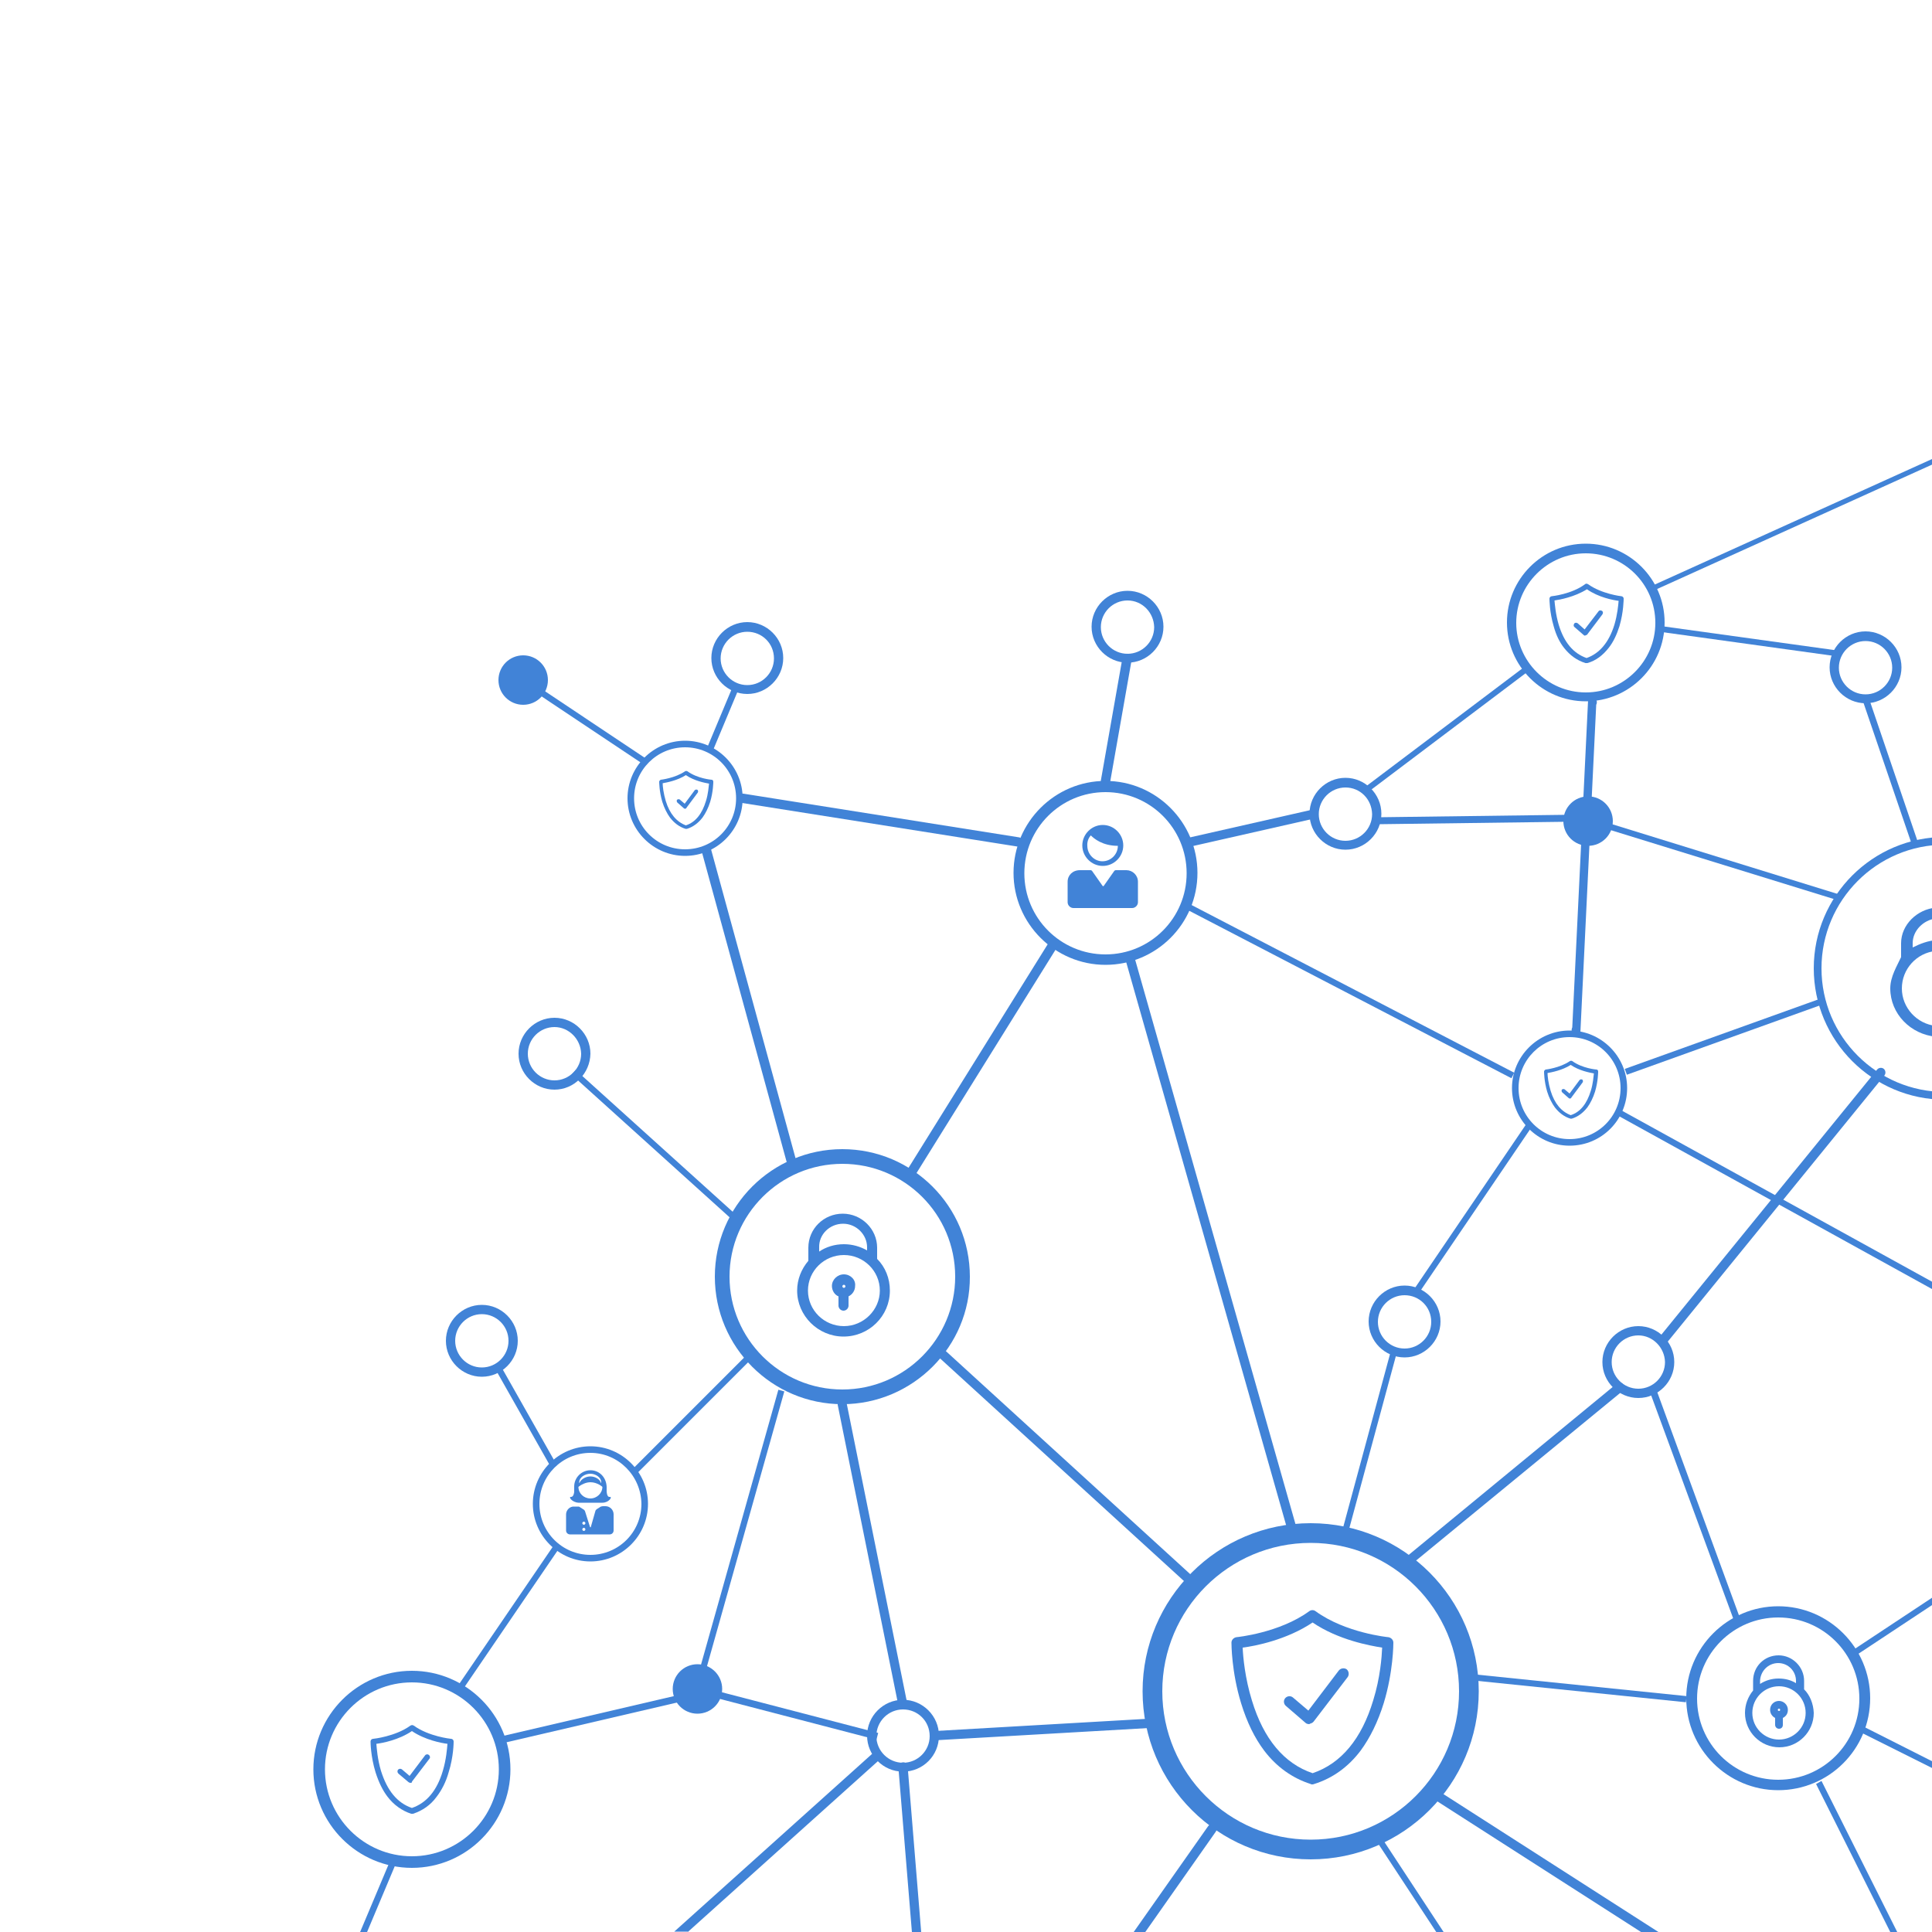 <?xml version="1.0" encoding="utf-8"?>
<!-- Generator: Adobe Illustrator 19.0.0, SVG Export Plug-In . SVG Version: 6.00 Build 0)  -->
<svg version="1.1" id="Layer_1" xmlns="http://www.w3.org/2000/svg" xmlns:xlink="http://www.w3.org/1999/xlink" x="0px" y="0px"
	 viewBox="0 0 500 500" style="enable-background:new 0 0 500 500;" xml:space="preserve">
<style type="text/css">
	.st0{fill:#4183D7;}
</style>
<g>
	<g>
		<g>
			<path class="st0" d="M339.2,481.2c-24,0-43.5-19.5-43.5-43.5s19.5-43.5,43.5-43.5c24,0,43.5,19.5,43.5,43.5
				S363.2,481.2,339.2,481.2z M339.2,399.3c-21.2,0-38.4,17.2-38.4,38.4c0,21.2,17.2,38.4,38.4,38.4c21.2,0,38.4-17.2,38.4-38.4
				C377.6,416.5,360.4,399.3,339.2,399.3z"/>
		</g>
	</g>
</g>
<g>
	<g>
		<g>
			<path class="st0" d="M218,363.4c-18.2,0-33-14.8-33-33c0-18.2,14.8-33,33-33c18.2,0,33,14.8,33,33
				C251.1,348.5,236.2,363.4,218,363.4z M218,301.2c-16.1,0-29.2,13.1-29.2,29.2c0,16.1,13.1,29.2,29.2,29.2
				c16.1,0,29.2-13.1,29.2-29.2C247.2,314.2,234.1,301.2,218,301.2z"/>
		</g>
	</g>
</g>
<g>
	<path class="st0" d="M503.4,284.6c-18.8,0-34-15.3-34-34c0-18.8,15.3-34,34-34v2c-17.7,0-32,14.4-32,32c0,17.7,14.4,32,32,32V284.6
		z"/>
</g>
<g>
	<g>
		<g>
			<path class="st0" d="M460.2,463.3c-13.1,0-23.8-10.7-23.8-23.8c0-13.1,10.7-23.8,23.8-23.8c13.1,0,23.8,10.7,23.8,23.8
				C484,452.7,473.3,463.3,460.2,463.3z M460.2,418.6c-11.6,0-21,9.4-21,21c0,11.6,9.4,21,21,21c11.6,0,21-9.4,21-21
				C481.2,428,471.8,418.6,460.2,418.6z"/>
		</g>
	</g>
</g>
<g>
	<g>
		<g>
			<path class="st0" d="M286.1,249.7c-13.1,0-23.8-10.7-23.8-23.8c0-13.1,10.7-23.8,23.8-23.8c13.1,0,23.8,10.7,23.8,23.8
				C309.9,239.1,299.2,249.7,286.1,249.7z M286.1,205c-11.6,0-21,9.4-21,21c0,11.6,9.4,21,21,21c11.6,0,21-9.4,21-21
				C307.1,214.4,297.7,205,286.1,205z"/>
		</g>
	</g>
</g>
<g>
	<g>
		<g>
			<path class="st0" d="M152.8,404.1c-8.2,0-14.9-6.7-14.9-14.9c0-8.2,6.7-14.9,14.9-14.9c8.2,0,14.9,6.7,14.9,14.9
				C167.7,397.4,161,404.1,152.8,404.1z M152.8,376c-7.3,0-13.2,5.9-13.2,13.2c0,7.3,5.9,13.2,13.2,13.2c7.3,0,13.2-5.9,13.2-13.2
				C165.9,381.9,160,376,152.8,376z"/>
		</g>
	</g>
</g>
<g>
	<g>
		<g>
			<path class="st0" d="M177.3,221.5c-8.2,0-14.9-6.7-14.9-14.9s6.7-14.9,14.9-14.9c8.2,0,14.9,6.7,14.9,14.9
				S185.5,221.5,177.3,221.5z M177.3,193.4c-7.3,0-13.2,5.9-13.2,13.2c0,7.3,5.9,13.2,13.2,13.2c7.3,0,13.2-5.9,13.2-13.2
				C190.5,199.3,184.6,193.4,177.3,193.4z"/>
		</g>
	</g>
</g>
<g>
	<g>
		<g>
			<path class="st0" d="M406.2,296.5c-8.2,0-14.9-6.7-14.9-14.9c0-8.2,6.7-14.9,14.9-14.9c8.2,0,14.9,6.7,14.9,14.9
				C421.1,289.8,414.5,296.5,406.2,296.5z M406.2,268.4c-7.3,0-13.2,5.9-13.2,13.2c0,7.3,5.9,13.2,13.2,13.2
				c7.3,0,13.2-5.9,13.2-13.2C419.4,274.3,413.5,268.4,406.2,268.4z"/>
		</g>
	</g>
</g>
<g>
	<path class="st0" d="M307.9,410.1c-0.3,0-0.6-0.1-0.8-0.3l-65.3-59.6c-0.5-0.5-0.5-1.2-0.1-1.7c0.5-0.5,1.2-0.5,1.7-0.1l65.3,59.6
		c0.5,0.5,0.5,1.2,0.1,1.7C308.5,410,308.2,410.1,307.9,410.1z"/>
</g>
<g>
	<path class="st0" d="M235.4,305.3c-0.2,0-0.4-0.1-0.6-0.2c-0.6-0.4-0.7-1.1-0.4-1.7l37.1-59.6c0.4-0.6,1.1-0.7,1.7-0.4
		c0.6,0.4,0.7,1.1,0.4,1.7l-37.1,59.6C236.2,305.1,235.8,305.3,235.4,305.3z"/>
</g>
<g>
	<path class="st0" d="M204.7,301.3c-0.6,0-1.1-0.4-1.2-0.9l-21.8-79.7c-0.2-0.7,0.2-1.3,0.9-1.5c0.7-0.2,1.4,0.2,1.5,0.9l21.8,79.7
		c0.2,0.7-0.2,1.3-0.9,1.5C204.9,301.3,204.8,301.3,204.7,301.3z"/>
</g>
<g>
	<path class="st0" d="M424,361.8c-5.1,0-9.3-4.2-9.3-9.3s4.2-9.3,9.3-9.3c5.1,0,9.3,4.2,9.3,9.3S429.1,361.8,424,361.8z M424,345.6
		c-3.8,0-6.9,3.1-6.9,6.9c0,3.8,3.1,6.9,6.9,6.9c3.8,0,6.9-3.1,6.9-6.9C430.8,348.7,427.7,345.6,424,345.6z"/>
</g>
<g>
	<path class="st0" d="M233.7,458.5c-5.1,0-9.3-4.2-9.3-9.3c0-5.1,4.2-9.3,9.3-9.3c5.1,0,9.3,4.2,9.3,9.3
		C243,454.3,238.9,458.5,233.7,458.5z M233.7,442.4c-3.8,0-6.9,3.1-6.9,6.9c0,3.8,3.1,6.9,6.9,6.9c3.8,0,6.9-3.1,6.9-6.9
		C240.6,445.4,237.5,442.4,233.7,442.4z"/>
</g>
<g>
	<path class="st0" d="M348.2,219.9c-5.1,0-9.3-4.2-9.3-9.3s4.2-9.3,9.3-9.3c5.1,0,9.3,4.2,9.3,9.3S353.3,219.9,348.2,219.9z
		 M348.2,203.8c-3.8,0-6.9,3.1-6.9,6.9c0,3.8,3.1,6.9,6.9,6.9c3.8,0,6.9-3.1,6.9-6.9C355,206.8,352,203.8,348.2,203.8z"/>
</g>
<g>
	<path class="st0" d="M124.7,356.3c-5.1,0-9.3-4.2-9.3-9.3c0-5.1,4.2-9.3,9.3-9.3c5.1,0,9.3,4.2,9.3,9.3
		C134,352.1,129.8,356.3,124.7,356.3z M124.7,340.1c-3.8,0-6.9,3.1-6.9,6.9c0,3.8,3.1,6.9,6.9,6.9c3.8,0,6.9-3.1,6.9-6.9
		C131.6,343.2,128.5,340.1,124.7,340.1z"/>
</g>
<g>
	<path class="st0" d="M363.5,351.3c-5.1,0-9.3-4.2-9.3-9.3c0-5.1,4.2-9.3,9.3-9.3s9.3,4.2,9.3,9.3
		C372.8,347.1,368.6,351.3,363.5,351.3z M363.5,335.2c-3.8,0-6.9,3.1-6.9,6.9c0,3.8,3.1,6.9,6.9,6.9c3.8,0,6.9-3.1,6.9-6.9
		C370.4,338.2,367.3,335.2,363.5,335.2z"/>
</g>
<g>
	<path class="st0" d="M193.4,179.6c-5.1,0-9.3-4.2-9.3-9.3c0-5.1,4.2-9.3,9.3-9.3c5.1,0,9.3,4.2,9.3,9.3
		C202.7,175.4,198.5,179.6,193.4,179.6z M193.4,163.5c-3.8,0-6.9,3.1-6.9,6.9c0,3.8,3.1,6.9,6.9,6.9c3.8,0,6.9-3.1,6.9-6.9
		C200.3,166.5,197.2,163.5,193.4,163.5z"/>
</g>
<g>
	<path class="st0" d="M143.5,282c-5.1,0-9.3-4.2-9.3-9.3c0-5.1,4.2-9.3,9.3-9.3c5.1,0,9.3,4.2,9.3,9.3
		C152.7,277.8,148.6,282,143.5,282z M143.5,265.8c-3.8,0-6.9,3.1-6.9,6.9c0,3.8,3.1,6.9,6.9,6.9c3.8,0,6.9-3.1,6.9-6.9
		C150.3,268.9,147.2,265.8,143.5,265.8z"/>
</g>
<g>
	<path class="st0" d="M482.8,182c-5.1,0-9.3-4.2-9.3-9.3s4.2-9.3,9.3-9.3c5.1,0,9.3,4.2,9.3,9.3S487.9,182,482.8,182z M482.8,165.9
		c-3.8,0-6.9,3.1-6.9,6.9c0,3.8,3.1,6.9,6.9,6.9c3.8,0,6.9-3.1,6.9-6.9C489.7,169,486.6,165.9,482.8,165.9z"/>
</g>
<g>
	<path class="st0" d="M291.8,171.5c-5.1,0-9.3-4.2-9.3-9.3s4.2-9.3,9.3-9.3c5.1,0,9.3,4.2,9.3,9.3S296.9,171.5,291.8,171.5z
		 M291.8,155.4c-3.8,0-6.9,3.1-6.9,6.9c0,3.8,3.1,6.9,6.9,6.9c3.8,0,6.9-3.1,6.9-6.9C298.6,158.5,295.6,155.4,291.8,155.4z"/>
</g>
<g>
	<path class="st0" d="M364.3,405.3c-0.3,0-0.7-0.1-0.9-0.4c-0.4-0.5-0.4-1.3,0.2-1.7l54.8-45.1c0.5-0.4,1.3-0.4,1.7,0.2
		c0.4,0.5,0.4,1.3-0.2,1.7L365.1,405C364.9,405.2,364.6,405.3,364.3,405.3z"/>
</g>
<g>
	<path class="st0" d="M430.4,348.1c-0.3,0-0.5-0.1-0.8-0.3c-0.5-0.4-0.6-1.2-0.2-1.7l56.4-69.3c0.4-0.5,1.2-0.6,1.7-0.2
		c0.5,0.4,0.6,1.2,0.2,1.7l-56.4,69.3C431.1,347.9,430.8,348.1,430.4,348.1z"/>
</g>
<g>
	
		<rect x="381.1" y="435.9" transform="matrix(0.995 0.102 -0.102 0.995 46.517 -39.303)" class="st0" width="55.5" height="1.6"/>
</g>
<g>
	<polygon class="st0" points="448.9,419.8 427.2,360.8 428.9,360.3 450.5,419.3 	"/>
</g>
<g>
	
		<rect x="445.7" y="240.8" transform="matrix(0.338 0.941 -0.941 0.338 548.006 -242.682)" class="st0" width="1.6" height="54.8"/>
</g>
<g>
	
		<rect x="178.1" y="345.7" transform="matrix(0.707 0.707 -0.707 0.707 311.343 -19.268)" class="st0" width="1.6" height="41"/>
</g>
<g>
	<path class="st0" d="M286.1,203.4c-0.1,0-0.1,0-0.2,0c-0.7-0.1-1.1-0.7-1-1.4l5.6-31.8c0.1-0.7,0.7-1.1,1.4-1
		c0.7,0.1,1.1,0.7,1,1.4l-5.6,31.8C287.2,203,286.7,203.4,286.1,203.4z"/>
</g>
<g>
	<path class="st0" d="M307.9,219.1c-0.6,0-1.1-0.4-1.2-0.9c-0.1-0.7,0.3-1.3,0.9-1.4l32.2-7.3c0.7-0.1,1.3,0.3,1.4,0.9
		c0.1,0.7-0.3,1.3-0.9,1.4l-32.2,7.3C308.1,219.1,308,219.1,307.9,219.1z"/>
</g>
<g>
	<path class="st0" d="M233.7,442.4c-0.6,0-1.1-0.4-1.2-1l-15.7-77.8c-0.1-0.7,0.3-1.3,0.9-1.4c0.7-0.1,1.3,0.3,1.4,0.9l15.7,77.8
		c0.1,0.7-0.3,1.3-0.9,1.4C233.9,442.4,233.8,442.4,233.7,442.4z"/>
</g>
<g>
	<path class="st0" d="M241.8,450.4c-0.6,0-1.2-0.5-1.2-1.1c0-0.7,0.5-1.2,1.1-1.3l55.6-3.2c0.7,0,1.2,0.5,1.3,1.1
		c0,0.7-0.5,1.2-1.1,1.3L241.8,450.4C241.8,450.4,241.8,450.4,241.8,450.4z"/>
</g>
<g>
	<path class="st0" d="M334.5,397.2c-0.5,0-1-0.3-1.2-0.9l-41.9-147.5c-0.2-0.6,0.2-1.3,0.8-1.5c0.6-0.2,1.3,0.2,1.5,0.8l41.9,147.5
		c0.2,0.6-0.2,1.3-0.8,1.5C334.7,397.2,334.6,397.2,334.5,397.2z"/>
</g>
<g>
	<path class="st0" d="M263.6,219.1c-0.1,0-0.1,0-0.2,0L192,207.8c-0.7-0.1-1.1-0.7-1-1.4c0.1-0.7,0.7-1.1,1.4-1l71.3,11.3
		c0.7,0.1,1.1,0.7,1,1.4C264.7,218.7,264.2,219.1,263.6,219.1z"/>
</g>
<g>
	<circle class="st0" cx="411" cy="212.5" r="6.4"/>
</g>
<g>
	<circle class="st0" cx="135.4" cy="176" r="6.4"/>
</g>
<g>
	<circle class="st0" cx="180.5" cy="437.1" r="6.4"/>
</g>
<polyline class="st0" points="496.5,218.4 494.9,218.9 482,181.1 483.6,180.5 496.5,218.4 "/>
<g>
	<polygon class="st0" points="476,233.1 412.2,213.4 413,212 476.7,231.7 	"/>
</g>
<g>
	
		<rect x="353.8" y="348.4" transform="matrix(0.965 0.261 -0.261 0.965 109.66 -79.634)" class="st0" width="1.6" height="49.3"/>
</g>
<g>
	
		<rect x="137.6" y="187.3" transform="matrix(0.832 0.555 -0.555 0.832 130.101 -53.584)" class="st0" width="32" height="1.6"/>
</g>
<g>
	
		<rect x="141" y="295.7" transform="matrix(0.742 0.67 -0.67 0.742 242.477 -36.969)" class="st0" width="56.5" height="1.6"/>
</g>
<g>
	
		<rect x="190.6" y="358.2" transform="matrix(0.963 0.271 -0.271 0.963 114.965 -36.936)" class="st0" width="1.6" height="80.4"/>
</g>
<g>
	
		<rect x="302.6" y="255.8" transform="matrix(0.887 0.461 -0.461 0.887 157.585 -132.333)" class="st0" width="94.5" height="1.6"/>
</g>
<g>
	<path class="st0" d="M183.8,194.5c-0.1,0-0.2,0-0.3-0.1c-0.4-0.2-0.6-0.6-0.4-1.1l6.4-15.3c0.2-0.4,0.6-0.6,1.1-0.4
		c0.4,0.2,0.6,0.6,0.4,1.1l-6.4,15.3C184.4,194.3,184.1,194.5,183.8,194.5z"/>
</g>
<g>
	<path class="st0" d="M142.7,379.1c-0.3,0-0.6-0.1-0.7-0.4l-13.7-24.2c-0.2-0.4-0.1-0.9,0.3-1.1c0.4-0.2,0.9-0.1,1.1,0.3l13.7,24.2
		c0.2,0.4,0.1,0.9-0.3,1.1C142.9,379.1,142.8,379.1,142.7,379.1z"/>
</g>
<g>
	<path class="st0" d="M366.7,334.8c-0.2,0-0.3,0-0.5-0.1c-0.4-0.3-0.5-0.8-0.2-1.1l29-42.7c0.3-0.4,0.8-0.5,1.1-0.2
		c0.4,0.3,0.5,0.8,0.2,1.1l-29,42.7C367.2,334.6,367,334.8,366.7,334.8z"/>
</g>
<g>
	<path class="st0" d="M290.7,218.8c0-2.9-2.4-5.3-5.3-5.3c-2.9,0-5.3,2.4-5.3,5.3c0,2.9,2.4,5.3,5.3,5.3
		C288.3,224.1,290.7,221.7,290.7,218.8z M281.4,218.9c0,0-0.2-1.5,0.9-2.7c0.8,0.8,3,2.7,7,2.7c0,2.2-1.8,4-4,4
		C283.2,222.9,281.4,221.1,281.4,218.9z"/>
	<path class="st0" d="M276.3,228.2v2.3v3c0,0.8,0.7,1.5,1.5,1.5h15.2c0.8,0,1.5-0.7,1.5-1.5v-3v-2.3c0-1.7-1.4-3-3-3h-2.7
		c-0.2,0-0.4,0.1-0.5,0.3l-2.6,3.7c-0.1,0.2-0.3,0.2-0.4,0l-2.6-3.7c-0.1-0.2-0.3-0.3-0.5-0.3h-2.7
		C277.6,225.2,276.3,226.5,276.3,228.2z"/>
</g>
<g>
	<path class="st0" d="M152.8,380.5c-2.3,0-4.2,1.9-4.2,4.2v1.3c0,0.4-0.2,1.4-0.8,1.4c-0.8-0.1,0.2,1.4,1.9,1.5c0,0,0,0,0,0h6.2
		c1.7,0,2.7-1.6,1.9-1.5c-0.8,0.1-0.8-1.5-0.8-1.5v-1.1C156.9,382.3,155.1,380.5,152.8,380.5z M152.8,381.4c1.4,0,2.8,1,2.8,2.2
		c0,0.1,0,0.1,0,0.2c0,0.1,0,0.1-0.1-0.1c-0.3-0.9-1.5-1.6-2.7-1.6c-1.2,0-2.4,0.7-2.8,1.6c0,0.1-0.1,0.2-0.1,0.1c0-0.1,0-0.1,0-0.2
		C149.9,382.4,151.3,381.4,152.8,381.4z M152.8,387.8c-1.7,0-3.1-1.3-3.1-3c0,0,1.4-1.2,3.1-1.2c1.8,0,3.1,1.2,3.1,1.2
		C155.9,386.4,154.5,387.8,152.8,387.8z"/>
	<path class="st0" d="M146.5,391.9v4.2c0,0.6,0.5,1,1,1h1h8.3h1c0.6,0,1-0.5,1-1v-4.2c0-1.1-0.9-2.1-2.1-2.1H156
		c-0.1,0-0.4,0.1-0.5,0.1l-1.1,0.7c-0.1,0.1-0.3,0.3-0.3,0.4l-1.2,4.2c0,0.1-0.1,0.1-0.2,0l-1.3-4.1c0-0.1-0.2-0.3-0.3-0.4L150,390
		c-0.1-0.1-0.3-0.1-0.5-0.1h-0.9C147.5,389.8,146.5,390.8,146.5,391.9z M151.1,393.8c0.2,0,0.4,0.2,0.4,0.4c0,0.2-0.2,0.4-0.4,0.4
		c-0.2,0-0.4-0.2-0.4-0.4C150.7,394,150.9,393.8,151.1,393.8z M151.1,395.4c0.2,0,0.4,0.2,0.4,0.4c0,0.2-0.2,0.4-0.4,0.4
		c-0.2,0-0.4-0.2-0.4-0.4C150.7,395.6,150.9,395.4,151.1,395.4z"/>
</g>
<g>
	<g>
		<g>
			<path class="st0" d="M106.6,483.4c-14,0-25.5-11.4-25.5-25.5c0-14,11.4-25.5,25.5-25.5c14,0,25.5,11.4,25.5,25.5
				C132.1,471.9,120.7,483.4,106.6,483.4z M106.6,435.4c-12.4,0-22.5,10.1-22.5,22.5c0,12.4,10.1,22.5,22.5,22.5
				c12.4,0,22.5-10.1,22.5-22.5C129.1,445.5,119,435.4,106.6,435.4z"/>
		</g>
	</g>
</g>
<g>
	<g>
		<g>
			<path class="st0" d="M410.4,181.5c-11.2,0-20.4-9.1-20.4-20.4c0-11.2,9.1-20.4,20.4-20.4c11.2,0,20.4,9.1,20.4,20.4
				C430.8,172.4,421.6,181.5,410.4,181.5z M410.4,143.2c-9.9,0-18,8.1-18,18c0,9.9,8.1,18,18,18c9.9,0,18-8.1,18-18
				C428.4,151.2,420.3,143.2,410.4,143.2z"/>
		</g>
	</g>
</g>
<g>
	<path class="st0" d="M119.2,437.5c-0.2,0-0.3,0-0.5-0.1c-0.4-0.3-0.5-0.8-0.2-1.1l24.9-36.5c0.3-0.4,0.8-0.5,1.1-0.2
		c0.4,0.3,0.5,0.8,0.2,1.1l-24.9,36.5C119.7,437.4,119.4,437.5,119.2,437.5z"/>
</g>
<g>
	<path class="st0" d="M353.7,205.1c-0.2,0-0.3,0-0.5-0.1c-0.4-0.3-0.5-0.8-0.2-1.1l41.5-31.3c0.3-0.4,0.8-0.5,1.1-0.2
		c0.4,0.3,0.5,0.8,0.2,1.1l-41.5,31.3C354.2,205,354,205.1,353.7,205.1z"/>
</g>
<g>
	<polygon class="st0" points="475,169.8 428.8,163.4 429.7,162 475.9,168.4 	"/>
</g>
<g>
	<path class="st0" d="M407.9,267.8c-0.2,0-0.4-0.1-0.6-0.2c-0.6-0.4-0.7-1.1-0.4-1.7l4.1-84.8c0.4-0.6,1.1-0.7,1.7-0.4
		c0.6,0.4,0.7,1.1,0.4,1.7l-4.1,84.8C408.7,267.6,408.3,267.8,407.9,267.8z"/>
</g>
<g>
	<path class="st0" d="M106.6,469.4c-0.1,0-0.1,0-0.2,0c-2.4-0.8-4.5-2.3-6.1-4.4c-1.3-1.7-2.3-3.8-3.1-6.3c-1.3-4.2-1.3-7.9-1.3-8
		c0-0.4,0.3-0.7,0.7-0.7c0.1,0,5.7-0.6,9.6-3.4c0.3-0.2,0.6-0.2,0.9,0c3.9,2.8,9.5,3.4,9.6,3.4c0.4,0,0.7,0.3,0.7,0.7
		c0,0.2,0,3.9-1.3,8c-0.7,2.5-1.8,4.6-3.1,6.3c-1.6,2.2-3.7,3.6-6.1,4.4C106.8,469.4,106.7,469.4,106.6,469.4z M97.4,451.3
		c0.1,1.2,0.3,4,1.2,7c1.6,5.1,4.2,8.3,8,9.6c3.8-1.3,6.5-4.5,8-9.6c0.9-3,1.1-5.8,1.2-7c-1.6-0.2-5.8-1-9.2-3.3
		C103.2,450.3,99,451.1,97.4,451.3z"/>
	<path class="st0" d="M106.2,461.4c-0.2,0-0.3-0.1-0.5-0.2l-2.6-2.2c-0.3-0.3-0.3-0.7-0.1-1c0.3-0.3,0.7-0.3,1-0.1l2,1.7l4-5.3
		c0.2-0.3,0.7-0.4,1-0.1c0.3,0.2,0.4,0.7,0.1,1l-4.5,5.9C106.7,461.3,106.5,461.4,106.2,461.4C106.3,461.4,106.3,461.4,106.2,461.4z
		"/>
</g>
<g>
	<line class="st0" x1="129" y1="450.3" x2="177.7" y2="439"/>
	
		<rect x="152.4" y="419.7" transform="matrix(0.227 0.974 -0.974 0.227 551.667 194.528)" class="st0" width="1.8" height="50"/>
</g>
<g>
	<line class="st0" x1="181.3" y1="437.3" x2="226.9" y2="449.2"/>
	
		<rect x="180.6" y="442.4" transform="matrix(0.968 0.252 -0.252 0.968 118.345 -37.138)" class="st0" width="47.1" height="1.8"/>
</g>
<g>
	<line class="st0" x1="356.3" y1="212.3" x2="409" y2="211.7"/>
	
		<rect x="381.8" y="185.7" transform="matrix(1.302114e-002 1 -1 1.302114e-002 589.668 -173.393)" class="st0" width="1.8" height="52.7"/>
</g>
<g>
	<g>
		<path class="st0" d="M227,325.8C227,325.7,227,325.7,227,325.8v-2.9c0-4.8-4-8.8-8.9-8.8c-4.9,0-8.9,3.9-8.9,8.8v3.4
			c-1.8,2.1-2.9,4.8-2.9,7.7c0,6.5,5.4,11.9,12,11.9c6.6,0,12-5.3,12-11.9C230.3,330.8,229.1,327.9,227,325.8z M218.2,316.7
			c3.4,0,6.2,2.8,6.2,6.1v0.8c-1.8-1-3.8-1.6-6-1.6c-2.4,0-4.6,0.7-6.4,1.9v-1.1C211.9,319.5,214.7,316.7,218.2,316.7L218.2,316.7z
			 M218.4,343.2c-5.1,0-9.3-4.1-9.3-9.2c0-5.1,4.2-9.2,9.3-9.2c5.1,0,9.3,4.1,9.3,9.2C227.7,339,223.5,343.2,218.4,343.2
			L218.4,343.2z"/>
		<path class="st0" d="M218.4,329.8c-1.7,0-3.1,1.4-3.1,3c0,1.2,0.7,2.3,1.7,2.7v2.4c0,0.7,0.6,1.3,1.3,1.3c0.7,0,1.3-0.6,1.3-1.3
			v-2.4c1-0.5,1.7-1.5,1.7-2.7C221.5,331.2,220.1,329.8,218.4,329.8z M218.4,332.5c0.2,0,0.4,0.2,0.4,0.4s-0.2,0.4-0.4,0.4
			c-0.2,0-0.4-0.2-0.4-0.4C218,332.7,218.2,332.5,218.4,332.5L218.4,332.5z"/>
	</g>
</g>
<g>
	<path class="st0" d="M177.5,214.5c0,0-0.1,0-0.1,0c-1.6-0.5-2.9-1.5-4-2.9c-0.8-1.1-1.5-2.5-2-4.1c-0.8-2.7-0.8-5.1-0.8-5.2
		c0-0.2,0.2-0.4,0.4-0.5c0,0,3.7-0.4,6.3-2.2c0.2-0.1,0.4-0.1,0.6,0c2.6,1.9,6.2,2.2,6.3,2.2c0.2,0,0.4,0.2,0.4,0.5
		c0,0.1,0,2.5-0.8,5.2c-0.5,1.6-1.2,3-2,4.1c-1.1,1.4-2.4,2.4-4,2.9C177.6,214.5,177.6,214.5,177.5,214.5z M171.5,202.7
		c0,0.8,0.2,2.6,0.8,4.6c1,3.3,2.8,5.4,5.2,6.3c2.5-0.8,4.2-3,5.2-6.3c0.6-1.9,0.7-3.8,0.8-4.5c-1.1-0.2-3.8-0.7-6-2.2
		C175.3,202,172.6,202.5,171.5,202.7z"/>
	<path class="st0" d="M177.3,209.3c-0.1,0-0.2,0-0.3-0.1l-1.7-1.5c-0.2-0.2-0.2-0.5-0.1-0.7c0.2-0.2,0.5-0.2,0.7-0.1l1.3,1.1
		l2.6-3.5c0.2-0.2,0.5-0.2,0.7-0.1c0.2,0.2,0.2,0.5,0.1,0.7l-2.9,3.9C177.6,209.2,177.5,209.3,177.3,209.3
		C177.3,209.3,177.3,209.3,177.3,209.3z"/>
</g>
<g>
	<g>
		<path class="st0" d="M466.9,437.2C466.9,437.1,466.9,437.1,466.9,437.2V435c0-3.6-3-6.6-6.6-6.6c-3.7,0-6.6,2.9-6.6,6.6v2.5
			c-1.3,1.6-2.1,3.6-2.1,5.8c0,4.9,4,8.9,8.9,8.9c4.9,0,8.9-4,8.9-8.9C469.3,440.9,468.4,438.7,466.9,437.2z M460.2,430.4
			c2.6,0,4.6,2.1,4.6,4.6v0.6c-1.3-0.8-2.8-1.2-4.5-1.2c-1.8,0-3.4,0.5-4.8,1.4V435C455.6,432.5,457.6,430.4,460.2,430.4
			L460.2,430.4z M460.4,450.2c-3.8,0-6.9-3.1-6.9-6.9c0-3.8,3.1-6.9,6.9-6.9c3.8,0,6.9,3.1,6.9,6.9
			C467.3,447.1,464.2,450.2,460.4,450.2L460.4,450.2z"/>
		<path class="st0" d="M460.4,440.2c-1.3,0-2.3,1-2.3,2.3c0,0.9,0.5,1.7,1.3,2.1v1.8c0,0.5,0.4,1,1,1c0.6,0,1-0.4,1-1v-1.8
			c0.8-0.4,1.3-1.1,1.3-2.1C462.7,441.2,461.6,440.2,460.4,440.2z M460.4,442.2c0.2,0,0.3,0.1,0.3,0.3s-0.1,0.3-0.3,0.3
			c-0.2,0-0.3-0.1-0.3-0.3C460.1,442.3,460.2,442.2,460.4,442.2L460.4,442.2z"/>
	</g>
</g>
<g>
	<path class="st0" d="M410.5,171.6c-0.1,0-0.1,0-0.2,0c-2.2-0.7-4-2-5.5-3.9c-1.2-1.5-2.1-3.4-2.7-5.6c-1.1-3.7-1.1-7-1.1-7.2
		c0-0.3,0.3-0.6,0.6-0.6c0,0,5.1-0.5,8.6-3.1c0.2-0.2,0.5-0.2,0.8,0c3.5,2.5,8.5,3.1,8.6,3.1c0.3,0,0.6,0.3,0.6,0.6
		c0,0.1,0,3.5-1.1,7.2c-0.7,2.2-1.6,4.1-2.8,5.6c-1.5,1.9-3.3,3.3-5.5,3.9C410.7,171.6,410.6,171.6,410.5,171.6z M402.3,155.4
		c0.1,1.1,0.3,3.6,1.1,6.3c1.4,4.6,3.8,7.4,7.2,8.6c3.4-1.2,5.8-4.1,7.2-8.6c0.8-2.7,1-5.1,1.1-6.2c-1.5-0.2-5.2-0.9-8.2-3
		C407.5,154.5,403.7,155.2,402.3,155.4z"/>
	<path class="st0" d="M410.2,164.5c-0.2,0-0.3-0.1-0.4-0.2l-2.3-2c-0.3-0.2-0.3-0.6-0.1-0.9c0.2-0.3,0.6-0.3,0.9-0.1l1.8,1.6
		l3.6-4.7c0.2-0.3,0.6-0.3,0.9-0.1c0.3,0.2,0.3,0.6,0.1,0.9l-4,5.3C410.6,164.3,410.4,164.4,410.2,164.5
		C410.2,164.5,410.2,164.5,410.2,164.5z"/>
</g>
<g>
	<path class="st0" d="M406.5,289.5c0,0-0.1,0-0.1,0c-1.6-0.5-2.9-1.5-4-2.9c-0.8-1.1-1.5-2.5-2-4.1c-0.8-2.7-0.8-5.1-0.8-5.2
		c0-0.2,0.2-0.4,0.4-0.5c0,0,3.7-0.4,6.3-2.2c0.2-0.1,0.4-0.1,0.6,0c2.6,1.9,6.2,2.2,6.3,2.2c0.2,0,0.4,0.2,0.4,0.5
		c0,0.1,0,2.5-0.8,5.2c-0.5,1.6-1.2,3-2,4.1c-1.1,1.4-2.4,2.4-4,2.9C406.6,289.5,406.6,289.5,406.5,289.5z M400.5,277.7
		c0,0.8,0.2,2.6,0.8,4.6c1,3.3,2.8,5.4,5.2,6.3c2.5-0.8,4.2-3,5.2-6.3c0.6-1.9,0.7-3.8,0.8-4.5c-1.1-0.2-3.8-0.7-6-2.2
		C404.3,277,401.6,277.5,400.5,277.7z"/>
	<path class="st0" d="M406.3,284.3c-0.1,0-0.2,0-0.3-0.1l-1.7-1.5c-0.2-0.2-0.2-0.5-0.1-0.7c0.2-0.2,0.5-0.2,0.7-0.1l1.3,1.1
		l2.6-3.5c0.2-0.2,0.5-0.2,0.7-0.1c0.2,0.2,0.2,0.5,0.1,0.7l-2.9,3.9C406.6,284.2,406.5,284.3,406.3,284.3
		C406.3,284.3,406.3,284.3,406.3,284.3z"/>
</g>
<g>
	<path class="st0" d="M339.6,461.8c-0.1,0-0.3,0-0.4-0.1c-4.7-1.5-8.8-4.4-12-8.6c-2.5-3.3-4.5-7.4-6-12.3
		c-2.5-8.1-2.5-15.4-2.5-15.7c0-0.7,0.6-1.3,1.3-1.4c0.1,0,11.1-1.1,18.8-6.7c0.5-0.4,1.2-0.4,1.7,0c7.7,5.6,18.7,6.7,18.8,6.7
		c0.7,0.1,1.3,0.7,1.3,1.4c0,0.3,0,7.5-2.5,15.7c-1.5,4.8-3.5,8.9-6,12.3c-3.2,4.2-7.2,7.1-12,8.6
		C339.9,461.8,339.7,461.8,339.6,461.8z M321.6,426.4c0.1,2.4,0.6,7.9,2.4,13.7c3,9.9,8.3,16.3,15.7,18.8
		c7.4-2.5,12.7-8.9,15.7-18.9c1.8-5.8,2.2-11.2,2.3-13.6c-3.2-0.5-11.4-2-18-6.5C333,424.4,324.8,426,321.6,426.4z"/>
	<path class="st0" d="M338.8,446.2c-0.3,0-0.7-0.1-0.9-0.3l-5.1-4.4c-0.6-0.5-0.7-1.4-0.2-2c0.5-0.6,1.4-0.7,2-0.2l4,3.4l7.9-10.4
		c0.5-0.6,1.4-0.7,2-0.3c0.6,0.5,0.7,1.4,0.3,2l-8.8,11.5c-0.2,0.3-0.6,0.5-1,0.6C338.9,446.2,338.9,446.2,338.8,446.2z"/>
</g>
<path class="st0" d="M370.9,465.5l53.8,34.5h4.5l-56.9-36.5c-0.6-0.4-1.3-0.2-1.7,0.4C370.2,464.4,370.4,465.2,370.9,465.5z"/>
<path class="st0" d="M178,500l49.3-44.3c0.5-0.4,0.5-1.2,0.1-1.7c-0.4-0.5-1.2-0.5-1.7-0.1l-51.2,46H178z"/>
<path class="st0" d="M95,500l7.7-18.3c0.2-0.4,0-0.9-0.4-1.1c-0.4-0.2-0.9,0-1.1,0.4l-8,19H95z"/>
<path class="st0" d="M371.7,500h1.9l-16.7-25.4c-0.2-0.4-0.7-0.5-1.1-0.2c-0.4,0.2-0.5,0.7-0.2,1.1L371.7,500z"/>
<path class="st0" d="M296.4,500l18.2-25.9c0.4-0.5,0.3-1.3-0.3-1.7c-0.5-0.4-1.3-0.3-1.7,0.3L293.4,500H296.4z"/>
<path class="st0" d="M238.4,500l-3.5-42.8c-0.1-0.7-0.6-1.2-1.3-1.1c-0.7,0.1-1.2,0.6-1.1,1.3L236,500H238.4z"/>
<polygon class="st0" points="491,500 471.4,460.9 470,461.7 489.2,500 "/>
<path class="st0" d="M500,118.8l-72.9,33c-0.3,0.4-0.2,0.9,0.2,1.1c0.1,0.1,0.3,0.1,0.5,0.1c0.3,0,0.5-0.1,0.7-0.4l71.6-32.4V118.8z
	"/>
<path class="st0" d="M500,455.8l-17.6-8.9c-0.4-0.2-0.9,0-1.1,0.4c-0.2,0.4,0,0.9,0.4,1.1l18.4,9.2V455.8z"/>
<path class="st0" d="M501,265.5c-4.9-0.5-8.8-4.7-8.8-9.7c0-5,3.8-9.2,8.8-9.7v-2.8c-2.1,0.2-4,0.9-6,1.9v-1.1c0-3.3,2.8-6,6-6.4
	v-2.8c-4.8,0.4-9,4.4-9,9.2v3.6c-1,2.2-2.8,5-2.8,8.1c0,6.6,5.3,11.9,11.8,12.5V265.5z"/>
<path class="st0" d="M500,331.7l-80.5-44.4c-0.4-0.2-0.9-0.1-1.1,0.3c-0.2,0.4-0.1,0.9,0.3,1.1l81.3,44.9V331.7z"/>
<polygon class="st0" points="500,413.5 479.9,426.8 480.8,428.1 500,415.4 "/>
</svg>
